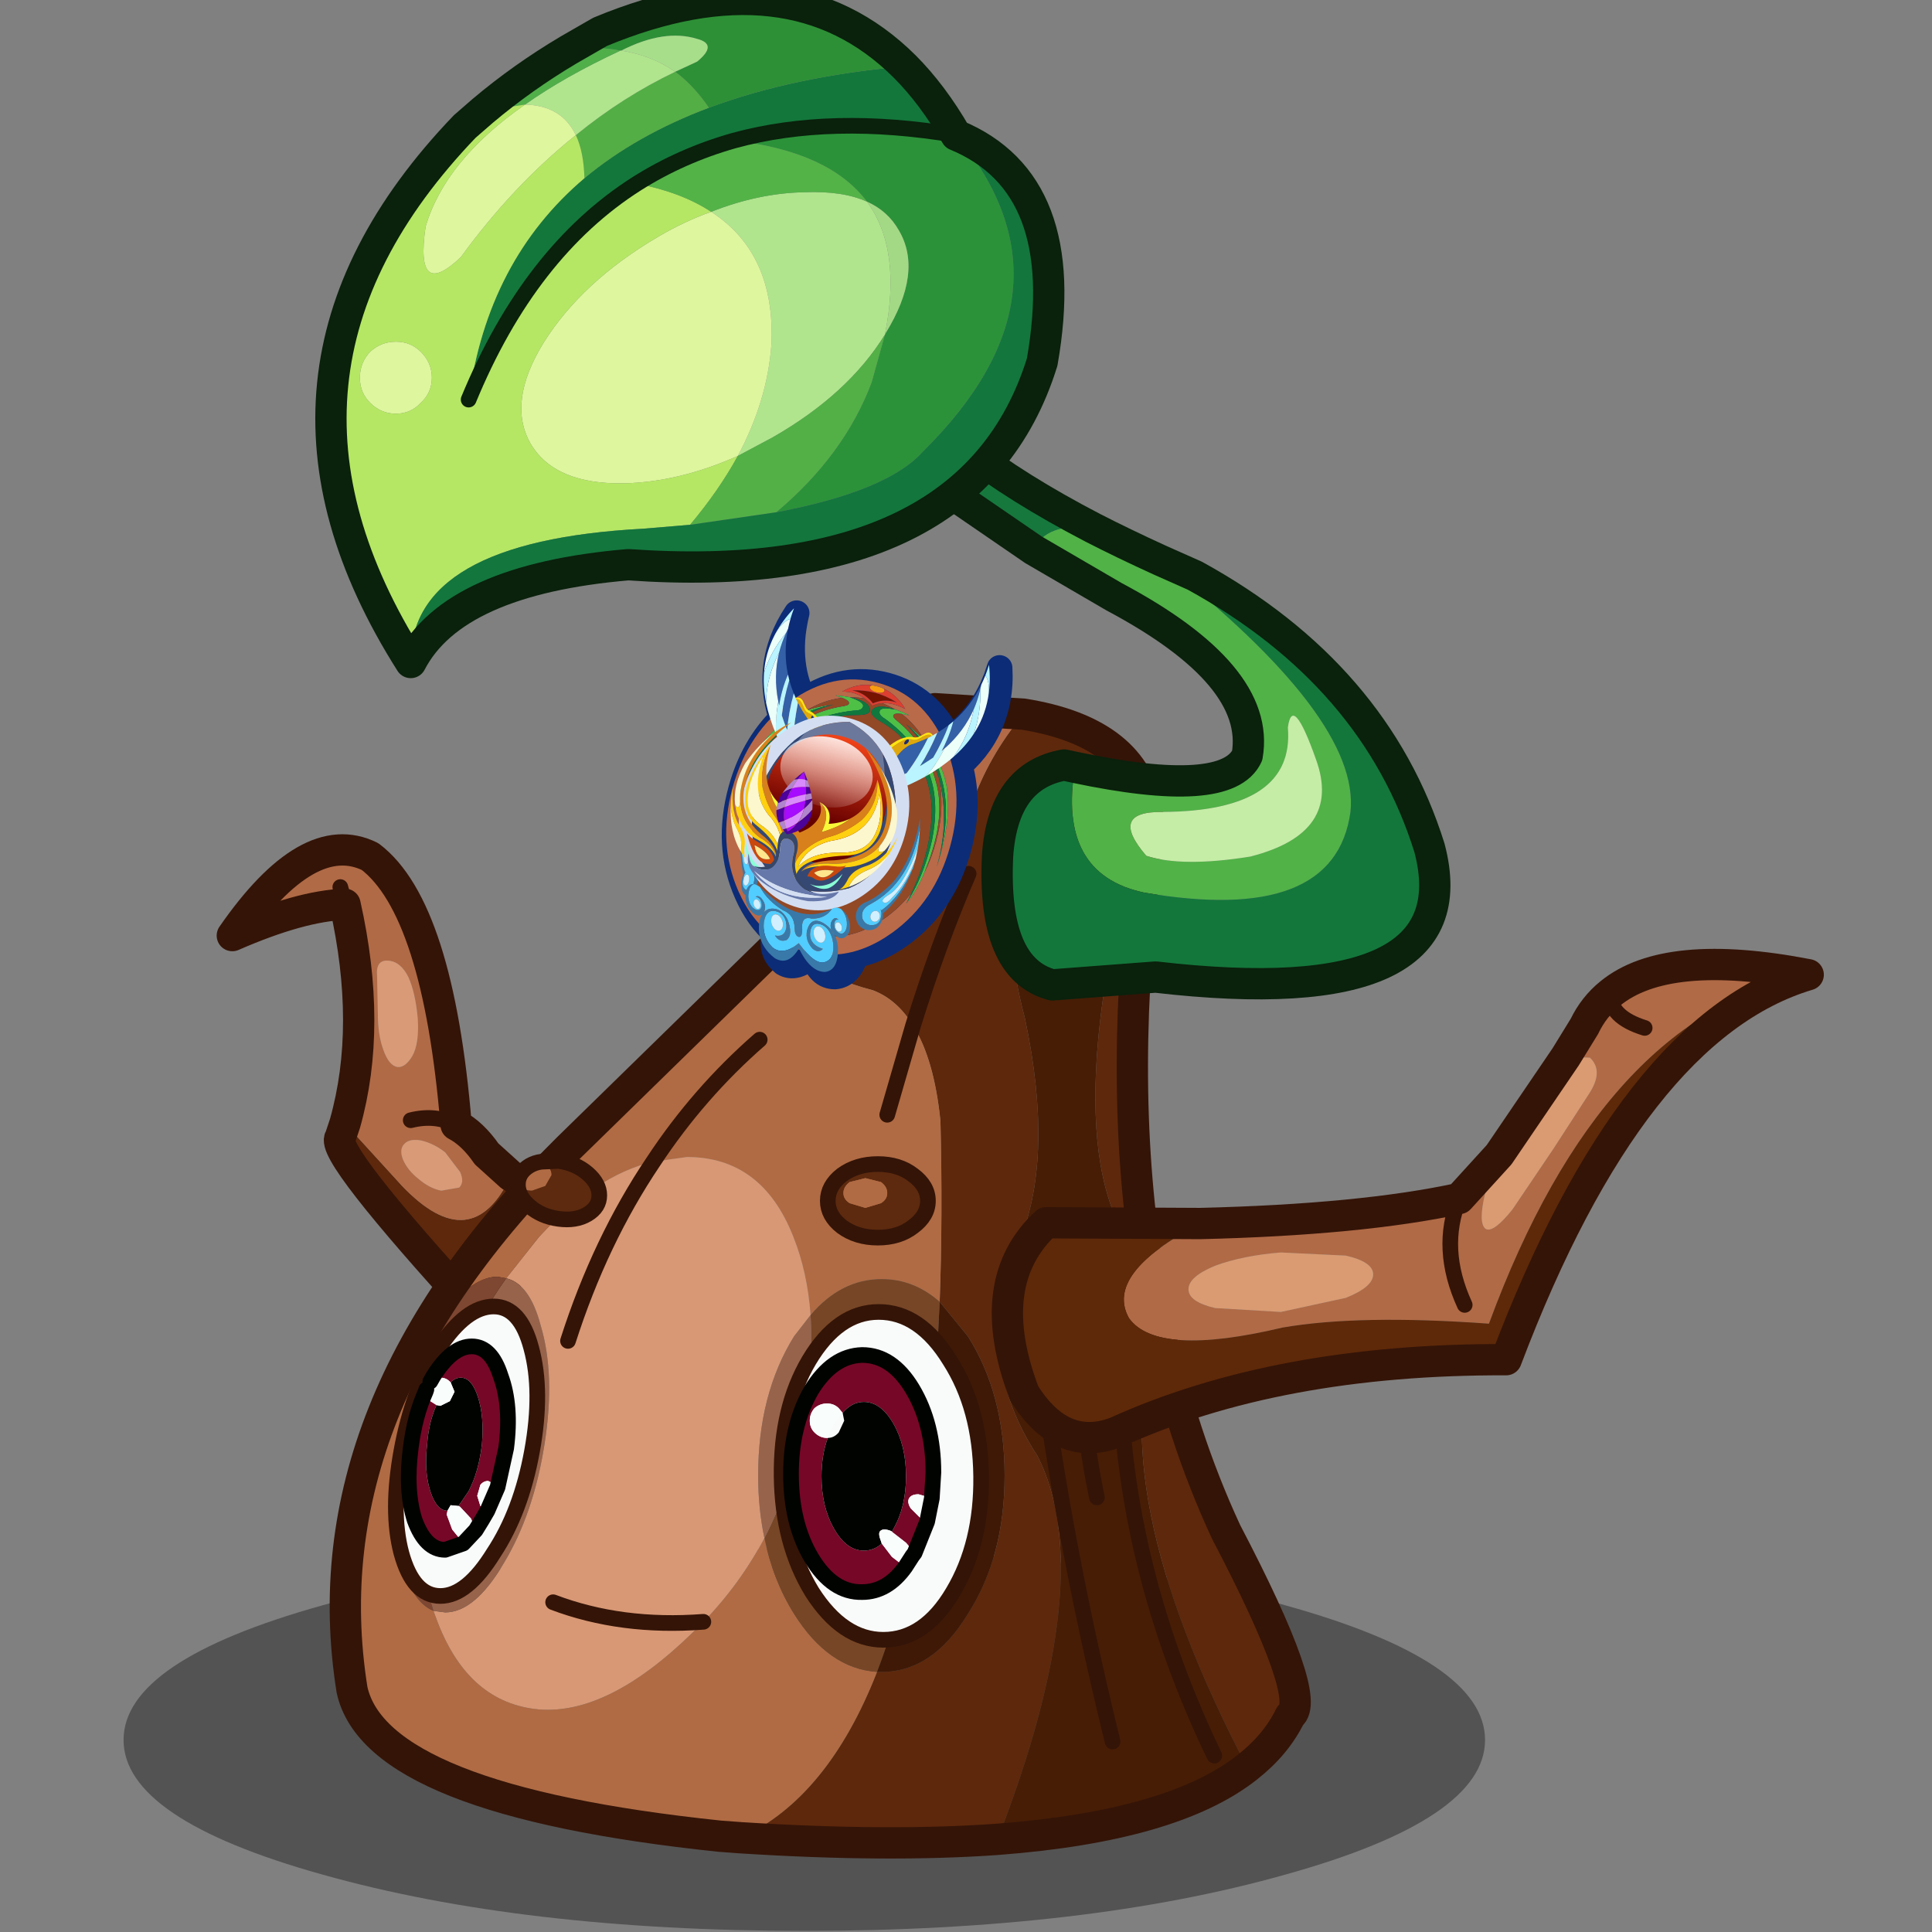<svg xmlns:ffdec="https://www.free-decompiler.com/flash" xmlns:xlink="http://www.w3.org/1999/xlink" ffdec:objectType="frame" height="90" width="90" xmlns="http://www.w3.org/2000/svg"><rect width="100%" height="100%" fill="#808080" stroke="none"/><use ffdec:characterId="30" height="91.65" transform="translate(0 -.75)" width="90" xlink:href="#a"/><defs><use ffdec:characterId="14" height="90" width="90" xlink:href="#b" id="p"/><use ffdec:characterId="13" height="90" width="90" xlink:href="#c" id="b"/><use ffdec:characterId="12" height="90" width="90" xlink:href="#d" id="c"/><use ffdec:characterId="11" height="90" width="90" xlink:href="#e" id="d"/><use ffdec:characterId="10" height="90" width="90" xlink:href="#f" id="e"/><use ffdec:characterId="9" height="90" width="90" xlink:href="#g" id="f"/><use ffdec:characterId="8" height="90" width="90" xlink:href="#h" id="g"/><use ffdec:characterId="7" height="90" width="90" xlink:href="#i" id="h"/><use ffdec:characterId="6" height="90" width="90" xlink:href="#j" id="i"/><use ffdec:characterId="5" height="90" width="90" xlink:href="#k" id="j"/><use ffdec:characterId="4" height="90" width="90" xlink:href="#l" id="k"/><use ffdec:characterId="3" height="90" width="90" xlink:href="#m" id="l"/><use ffdec:characterId="2" height="62.45" transform="scale(1.441)" width="62.45" xlink:href="#n" id="m"/><use ffdec:characterId="1" height="62.45" width="62.45" xlink:href="#o" id="n"/><g id="a" transform="translate(0 .75)"><use ffdec:characterId="15" height="90" width="90" xlink:href="#p"/><use ffdec:characterId="29" height="125.65" transform="matrix(.729 0 0 .729 1.856 -.74)" width="114.15" xlink:href="#q"/></g><g id="q" transform="translate(3.9 3.55)"><use ffdec:characterId="16" height="24.4" transform="translate(1.45 96.45)" width="87" xlink:href="#r"/><use ffdec:characterId="17" height="31.65" transform="translate(7.4 50.8)" width="24.05" xlink:href="#s"/><use ffdec:characterId="18" height="74.8" transform="translate(14.6 41.45)" width="62.7" xlink:href="#t"/><use ffdec:characterId="19" height="365.3" transform="matrix(.063 .017 -.017 .062 43.457 35.53)" width="245.7" xlink:href="#u"/><use ffdec:characterId="20" height="2.35" transform="translate(28.4 99.35)" width="10.6" xlink:href="#v"/><use ffdec:characterId="21" height="31.65" transform="translate(18.35 71.1)" width="38.4" xlink:href="#w"/><use ffdec:characterId="22" height="36.3" transform="translate(51.75 25.1)" width="34.5" xlink:href="#x"/><use ffdec:characterId="23" height="32.25" transform="translate(56.95 58.1)" width="53.15" xlink:href="#y"/><use ffdec:characterId="24" height="44.35" transform="translate(13.7 -3.55)" width="47.85" xlink:href="#z"/></g><g id="s"><path d="m7.2 17.45 3.65 4q4.45 4.65 6.95-.65 1.8 1.15 4.25 1.15l-6.35 7.7Q6.15 19.2 6.9 18.35l.3-.9" fill="#5e280c" fill-rule="evenodd" transform="translate(1 1)"/><path d="m7.2 3.45-.3-1.1.3 1.1q-2.85.1-7.2 2 4.85-7 8.8-5.05 4.35 3.3 5.5 17.15 1.05.55 1.95 1.85l1.55 1.4q-2.5 5.3-6.95.65l-3.65-4q1.75-6.2 0-14m4.2 13.8q1.6-.4 2.9.3-1.3-.7-2.9-.3m-1.75-4.5q.35 1 .9 1.1.5.05.95-.7.45-.8.35-2.4-.15-1.65-.6-2.65-.5-1-1.3-1.05-.8-.05-.7 1l.05 2.4q0 1.35.35 2.3m2.45 5.8q-.75-.15-1.1.2-.35.35-.1 1 .3.7 1 1.25.7.6 1.45.75l1.15-.2q.35-.35.05-1l-.95-1.25q-.7-.55-1.5-.75" fill="#b06a46" fill-rule="evenodd" transform="translate(1 1)"/><path d="M9.65 12.75q-.35-.95-.35-2.3l-.05-2.4q-.1-1.05.7-1 .8.05 1.3 1.05.45 1 .6 2.65.1 1.6-.35 2.4-.45.75-.95.7-.55-.1-.9-1.1m2.45 5.8q.8.2 1.5.75l.95 1.25q.3.65-.05 1l-1.15.2q-.75-.15-1.45-.75-.7-.55-1-1.25-.25-.65.1-1t1.1-.2" fill="#d99a77" fill-rule="evenodd" transform="translate(1 1)"/><path d="m6.9 2.35.3 1.1m7.1 14.1q-1.3-.7-2.9-.3" fill="none" stroke="#341407" stroke-linecap="round" stroke-linejoin="round" transform="translate(1 1)"/><path d="M8.2 4.45q1.75 7.8 0 14l-.3.9q-.75.85 8.8 11.3l6.35-7.7q-2.45 0-4.25-1.15l-1.55-1.4q-.9-1.3-1.95-1.85Q14.15 4.7 9.8 1.4 5.85-.55 1 6.45q4.35-1.9 7.2-2z" fill="none" stroke="#341407" stroke-linecap="round" stroke-linejoin="round" stroke-width="2"/></g><g id="t"><path d="M37.4 4.65q-.85-1.1-2.15-2.05 1.35.35 2.45 1.3l-.3.75" fill="#cabc99" fill-rule="evenodd" transform="translate(1 -2.6)"/><path d="M38 41.8q.2-5.4.05-11.55-.4-3.95-1.75-6.1-1-1.65-2.55-2.25-2.85-.75-4.8-2.1l-1.5-.7 1.9-2.05.75-.9q6.1 3.4 9.9-6 1.1-3.2 3.35-5.9 6.85 1.1 7.85 5.8.25 1.2.1 2.6-1.95 14.6-.05 26.8-6.55-6.5-.1-29.4-11.45-.6-7.7 13.65 1.85 8.7-.3 14.1-3.2 7.3 1.1 13.85 3.95 7.75-2.55 24.5-6.95.5-16.4-.1 5.55-2.55 8.7-10.6h.3q3.25 0 5.5-3.7 2.35-3.65 2.35-8.85 0-5.2-2.35-8.9L38 41.8m1.85-27.35q-1.9 4.4-3.55 9.7 1.65-5.3 3.55-9.7M52 43.4q1.45 6.95 4.3 13.1 5.6 10.7 4.1 11.75-.9 1.85-2.75 3.3Q48.2 53.5 52 43.4" fill="#5e280c" fill-rule="evenodd" transform="translate(1 -2.6)"/><path d="M41.7 76.15q6.5-16.75 2.55-24.5-4.3-6.55-1.1-13.85 2.15-5.4.3-14.1-3.75-14.25 7.7-13.65-6.45 22.9.1 29.4L52 43.4q-3.8 10.1 5.65 28.15-4.75 3.75-15.95 4.6m7.35-6.25q-3.45-14-5-27.4 1.55 13.4 5 27.4m.45-23.6q.25 12.45 6.05 24.5-5.8-12.05-6.05-24.5m-2.2-5.85q-.75 6.75.75 13.85-1.5-7.1-.75-13.85" fill="#471d05" fill-rule="evenodd" transform="translate(1 -2.6)"/><path d="M43.35 4.25q-2.25 2.7-3.35 5.9-3.8 9.4-9.9 6 3.45-4.2 5.85-8.55l1.45-2.95.3-.75 5.65.35" fill="#b36a47" fill-rule="evenodd" transform="translate(1 -2.6)"/><path d="m10.3 40.3-.55-.1q-1.9 0-3.8 3.1-1.8 3.15-2.5 7.6-.7 4.45.15 7.6.7 2.5 2.05 3.05l.3.8q2 5.1 6.45 5.5 4.4.35 9.75-4.85 2.85-2.7 4.65-6.1.55 2.7 1.9 4.85 2.2 3.5 5.3 3.7-3.15 8.05-8.7 10.6l-1.35-.1Q2 73.65.45 66.6q-2.9-18.1 13.8-34.6l13.2-12.9 1.5.7q1.95 1.35 4.8 2.1 1.55.6 2.55 2.25 1.35 2.15 1.75 6.1.15 6.15-.05 11.55-1.65-1.45-3.7-1.45-2.6 0-4.55 2.3-.2-2.75-1.1-5-2-5.1-6.8-5.1l-2.15.3q-3.65.85-7.3 4.8l-2.1 2.65m16.2-15.25q-3.9 3.4-6.8 7.8 2.9-4.4 6.8-7.8m8.15 4.8 1.65-5.7-1.65 5.7" fill="#b06b44" fill-rule="evenodd" transform="translate(1 -2.6)"/><path d="m10.3 40.3 2.1-2.65q3.65-3.95 7.3-4.8l2.15-.3q4.8 0 6.8 5.1.9 2.25 1.1 5L28.7 44q-2.3 3.7-2.3 8.9 0 2.1.4 4-1.8 3.4-4.65 6.1-5.35 5.2-9.75 4.85-4.45-.4-6.45-5.5l-.3-.8.75.1q1.9 0 3.75-3.15 1.9-3.15 2.6-7.6.7-4.45-.25-7.6-.7-2.65-2.2-3m3.95 4q2.05-6.4 5.45-11.45-3.4 5.05-5.45 11.45" fill="#d89875" fill-rule="evenodd" transform="translate(1 -2.6)"/><path d="M29.75 42.65q1.95-2.3 4.55-2.3 2.05 0 3.7 1.45-.65 15-4 23.65-3.1-.2-5.3-3.7-1.35-2.15-1.9-4.85 1.55-3 2.3-6.55.85-4.25.65-7.7" fill="#774626" fill-rule="evenodd" transform="translate(1 -2.6)"/><path d="M5.65 61.55q-1.55-4.9.2-11.55 1.45-5.5 4.45-9.7 1.5.35 2.2 3 .95 3.15.25 7.6-.7 4.45-2.6 7.6-1.85 3.15-3.75 3.15l-.75-.1M26.8 56.9q-.4-1.9-.4-4 0-5.2 2.3-8.9l1.05-1.35q.2 3.45-.65 7.7-.75 3.55-2.3 6.55" fill="#97634b" fill-rule="evenodd" transform="translate(1 -2.6)"/><path d="M5.65 61.55Q4.3 61 3.6 58.5q-.85-3.15-.15-7.6.7-4.45 2.5-7.6 1.9-3.1 3.8-3.1l.55.1q-3 4.2-4.45 9.7-1.75 6.65-.2 11.55" fill="#7e4732" fill-rule="evenodd" transform="translate(1 -2.6)"/><path d="m38 41.8 1.8 2.2q2.35 3.7 2.35 8.9t-2.35 8.85q-2.25 3.7-5.5 3.7H34q3.35-8.65 4-23.65" fill="#3f1906" fill-rule="evenodd" transform="translate(1 -2.6)"/><path d="M19.7 32.85q2.9-4.4 6.8-7.8m-6.8 7.8q-3.4 5.05-5.45 11.45M36.3 24.15l-1.65 5.7m1.65-5.7q1.65-5.3 3.55-9.7m15.7 56.35q-5.8-12.05-6.05-24.5m-5.45-3.8q1.55 13.4 5 27.4m-1-15.6q-1.5-7.1-.75-13.85" fill="none" stroke="#341407" stroke-linecap="round" stroke-linejoin="round" transform="translate(1 -2.6)"/><path d="m28.45 16.5-13.2 12.9Q-1.45 45.9 1.45 64q1.55 7.05 23.5 9.35l1.35.1q9.45.6 16.4.1 11.2-.85 15.95-4.6 1.85-1.45 2.75-3.3 1.5-1.05-4.1-11.75-2.85-6.15-4.3-13.1l-.75-3.95q-1.9-12.2.05-26.8.15-1.4-.1-2.6-1-4.7-7.85-5.8L38.7 1.3l-.3.75L36.95 5q-2.4 4.35-5.85 8.55l-.75.9-1.9 2.05z" fill="none" stroke="#341407" stroke-linecap="round" stroke-linejoin="round" stroke-width="2"/></g><g id="u"><path d="M285.7 32.4q1.35 19.65-3.8 38.3-3.8 13.7-11.2 26.85l-3.85 6.55q20.25 34.85 20.25 80.2 0 57.3-32.35 97.75-16.7 21.05-37.15 31.2-.5 20.85-13.95 25.9-15.25 4.35-26.7-15.3-11.7 19.9-25.45 15.75-13.6-6.2-15.35-20-.2-3.3 0-6.25-20.55-10.15-37.4-31.3Q66.4 241.6 66.4 184.3q0-44.75 19.75-79.25l-4.45-7.5Q74.3 84.4 70.5 70.7q-5.2-18.65-3.8-38.3l.15-2.1Q68.2 15.4 73.25 0q.15 5.65.7 11.05.45 5.1 1.2 10.05 3.8 23.5 14.5 42.3l2.9 4.75q3.5 5.4 7.6 10.45l2.65 3.1q31.1-35.7 74-35.7 42.5 0 73.4 35.05l2.05-2.45q4.1-5.05 7.6-10.45l2.85-4.75q10.75-18.8 14.5-42.3l1.3-10.05.6-11.05q5.15 15.4 6.4 30.3l.2 2.1" fill="#0c2c77" fill-rule="evenodd" transform="translate(-53.9 12.5)"/><path d="M231.8 44.9q1.35 19.65-3.8 38.3-3.8 13.7-11.2 26.85l-3.85 6.55q20.25 34.85 20.25 80.2 0 57.3-32.35 97.75-16.7 21.05-37.15 31.2-.5 20.85-13.95 25.9-15.25 4.35-26.7-15.3-11.7 19.9-25.45 15.75-13.6-6.2-15.35-20-.2-3.3 0-6.25-20.55-10.15-37.4-31.3Q12.5 254.1 12.5 196.8q0-44.75 19.75-79.25l-4.45-7.5Q20.4 96.9 16.6 83.2q-5.2-18.65-3.8-38.3l.15-2.1q1.35-14.9 6.4-30.3.15 5.65.7 11.05.45 5.1 1.2 10.05 3.8 23.5 14.5 42.3l2.9 4.75q3.5 5.4 7.6 10.45l2.65 3.1q31.1-35.7 74-35.7 42.5 0 73.4 35.05l2.05-2.45q4.1-5.05 7.6-10.45l2.85-4.75q10.75-18.8 14.5-42.3l1.3-10.05.6-11.05q5.15 15.4 6.4 30.3l.2 2.1z" fill="none" stroke="#0c2c77" stroke-linecap="round" stroke-linejoin="round" stroke-width="25"/><path d="M163.5 49.8q-15.05 1.8-26.95 13.95 11.75-3.6 22.85.7-7 .7-13.65 2.6l-.2.05v.05l-.45-.05q-6.2.45-14.05 1.95l7.3.6q-17.05 6.8-31.25 21.9-18.4 13.45-29.2 35-14.5 31.25-11.95 82.05l-.05-1v-.95q-.55-42.1 16.95-77.7Q72.4 153.9 72.4 184.3q0 20.4 4.7 38.4 2.85 16.5 8.15 27.9l-2.05-10.05q6.6 15.5 17.3 28.9 28.05 35.2 67.75 35.2t67.8-35.2q11.55-14.5 18.35-31.4-1.05 6.2-2.5 12.55 6.4-13.8 9.2-34.95 3-14.9 3-31.35 0-35.2-13.95-63.1l.55.85q21.1 38.4 20.55 84.6l.1-.05q2.1-49.4-12.1-80.05-11.35-22.7-31.1-36.35-13.65-14-29.75-20.5l7.7-.65q-7.85-1.5-14.05-1.95l-.05.3-.8-.25-.5.05V67q-6.55-1.85-13.45-2.55 9.65-3.5 23.3-.45-11.3-11.3-25.7-13.9l-4.6-.6-6.75.3m82.8 36.7q32.3 40.55 32.3 97.8 0 57.3-32.3 97.75-20.4 25.6-46.15 35.05-15.05 5.5-31.9 5.5-16.8 0-31.85-5.5-25.75-9.45-46.2-35.05-32.25-40.45-32.25-97.75 0-57.25 32.25-97.8Q122.55 46 168.25 46 214 46 246.3 86.5" fill="#b96a49" fill-rule="evenodd" transform="translate(-53.9 12.5)"/><path d="M145.55 67.15q15.35 1 14.55 5.85-.05 3.75-7.15 5.75-33.8 13.1-54.55 39.55-18.2 24.1-21.1 64.55-1.25 28.7 4.05 53.05 1.6 7.55 3.9 14.7-5.3-11.4-8.15-27.9-1.4-8.5-2.2-18.35-3.95-48.4 13.55-78.05 18.95-33 50.95-48 7.15-2.95 6.55-5 .2-2.65-7.6-3.65l-7.3-.6q7.85-1.5 14.05-1.95l.45.05m45.15.05.5-.05.8.25.05-.3q6.2.45 14.05 1.95l-7.7.65q-7.4 1.05-7.25 3.6-.55 2.05 6.6 5 31.95 15 50.95 48 17.5 29.65 13.55 78.05l-1.15 11.3q-2.8 21.15-9.2 34.95 2.8-8.95 4.7-18.5 4.4-22.8 3.25-49.25-2.9-40.45-21.1-64.55Q218 91.85 184.2 78.75q-7.15-2-7.15-5.75-.75-4.7 13.65-5.8m37.45 23q19.75 13.65 31.1 36.35 14.2 30.65 12.1 80.05l-.1.05q1.65-50.1-17.35-83.6-6.95-12.6-16.85-22.6-13.1-13.2-31.35-21.9Q218 83.2 228.15 90.2m-96.7-11.65q-20.35 9.7-34.25 25.05-8.05 8.8-13.95 19.45-19 33.5-17.35 83.6v.95l.05 1q-2.55-50.8 11.95-82.05 10.8-21.55 29.2-35 10.9-7.9 24.35-13" fill="#4ec046" fill-rule="evenodd" transform="translate(-53.9 12.5)"/><path d="M159.4 64.45q4.7 1.8 9.25 5.05 3.85-3.35 8.6-5.05 6.9.7 13.45 2.55-18-1.05-21.25 7-1.15 5.1 10.75 8.25 12.65 3.55 20.9 8.05 39.55 24.35 51 64.5 9.8 39.2 2.3 83.25-6.8 16.9-18.35 31.4-28.1 35.2-67.8 35.2-39.7 0-67.75-35.2-10.7-13.4-17.3-28.9-8.25-45.4 1.85-85.75Q96.5 114.65 136 90.3q8.3-4.5 20.9-8.05 11.95-3.15 10.75-8.25-3.3-8.2-21.9-6.95 6.65-1.9 13.65-2.6m-21.05 5.2q7.8 1 7.6 3.65.6 2.05-6.55 5-32 15-50.95 48-17.5 29.65-13.55 78.05.8 9.85 2.2 18.35-4.7-18-4.7-38.4 0-30.4 10.45-55.35l3.6-6.9q18.25-27.85 45-43.5-13.45 5.1-24.35 13 14.2-15.1 31.25-21.9m60.05.05q16.1 6.5 29.75 20.5-10.15-7-22.45-11.65 26.35 15.4 44.45 42.65 13.95 27.9 13.95 63.1 0 16.45-3 31.35l1.15-11.3q3.95-48.4-13.55-78.05-19-33-50.95-48-7.15-2.95-6.6-5-.15-2.55 7.25-3.6" fill="#924926" fill-rule="evenodd" transform="translate(-53.9 12.5)"/><path d="M85.25 250.6q-2.3-7.15-3.9-14.7-5.3-24.35-4.05-53.05 2.9-40.45 21.1-64.55 20.75-26.45 54.55-39.55 7.1-2 7.15-5.75.8-4.85-14.55-5.85v-.05l.2-.05q18.6-1.25 21.9 6.95 1.2 5.1-10.75 8.25-12.6 3.55-20.9 8.05-39.5 24.35-50.95 64.5-10.1 40.35-1.85 85.75l2.05 10.05m186-43.95q.55-46.2-20.55-84.6l-.55-.85q-18.1-27.25-44.45-42.65 18.25 8.7 31.35 21.9 9.9 10 16.85 22.6 19 33.5 17.35 83.6M251.9 250.6q1.45-6.35 2.5-12.55 7.5-44.05-2.3-83.25-11.45-40.15-51-64.5-8.25-4.5-20.9-8.05-11.9-3.15-10.75-8.25 3.25-8.05 21.25-7v.2q-14.4 1.1-13.65 5.8 0 3.75 7.15 5.75 33.8 13.1 54.55 39.55 18.2 24.1 21.1 64.55 1.15 26.45-3.25 49.25-1.9 9.55-4.7 18.5m-186-43.95q-1.65-50.1 17.35-83.6 5.9-10.65 13.95-19.45 13.9-15.35 34.25-25.05-26.75 15.65-45 43.5l-3.6 6.9q-17.5 35.6-16.95 77.7" fill="#10783d" fill-rule="evenodd" transform="translate(-53.9 12.5)"/><path d="M168.65 67q-2.15-1.7-4.4-2.95-8.7-4.95-18.7-4.05 22.45-7.3 45.4 0-10.45-.5-18.2 4.1-2.15 1.25-4.1 2.9" fill="#751300" fill-rule="evenodd" transform="translate(-53.9 12.5)"/><path d="M163.5 49.8q-2 .95-2 2.3 0 1.4 2.15 2.4t5.2 1q3.1 0 5.25-1t2.15-2.4q0-1.15-1.4-2 14.4 2.6 25.7 13.9-13.65-3.05-23.3.45-4.75 1.7-8.6 5.05-4.55-3.25-9.25-5.05-11.1-4.3-22.85-.7 11.9-12.15 26.95-13.95m5.15 17.2q1.95-1.65 4.1-2.9 7.75-4.6 18.2-4.1-22.95-7.3-45.4 0 10-.9 18.7 4.05 2.25 1.25 4.4 2.95" fill="#dc3f30" fill-rule="evenodd" transform="translate(-53.9 12.5)"/><path d="M174.85 50.1q1.4.85 1.4 2 0 1.4-2.15 2.4t-5.25 1q-3.05 0-5.2-1-2.15-1-2.15-2.4 0-1.35 2-2.3l6.75-.3 4.6.6" fill="#f89d11" fill-rule="evenodd" transform="translate(-53.9 12.5)"/><path d="M109.6 62.3q-15.05 1.8-26.95 13.95 11.75-3.6 22.85.7 4.7 1.8 9.25 5.05 3.85-3.35 8.6-5.05 9.65-3.5 23.3-.45-11.3-11.3-25.7-13.9l-4.6-.6-6.75.3M31.35 263.1l-2.05-10.05q-8.25-45.4 1.85-85.75 11.45-40.15 50.95-64.5 8.3-4.5 20.9-8.05 11.95-3.15 10.75-8.25-3.3-8.2-21.9-6.95l-.2.05v.05l-.45-.05q-6.2.45-14.05 1.95l7.3.6q7.8 1 7.6 3.65.6 2.05-6.55 5-32 15-50.95 48-17.5 29.65-13.55 78.05.8 9.85 2.2 18.35 2.85 16.5 8.15 27.9M136.8 79.7l.5-.05.8.25.05-.3q6.2.45 14.05 1.95l-7.7.65q-7.4 1.05-7.25 3.6-.55 2.05 6.6 5 31.95 15 50.95 48 17.5 29.65 13.55 78.05l-1.15 11.3q-2.8 21.15-9.2 34.95 1.45-6.35 2.5-12.55 7.5-44.05-2.3-83.25-11.45-40.15-51-64.5-8.25-4.5-20.9-8.05-11.9-3.15-10.75-8.25 3.25-8.05 21.25-7v.2m37.45 23q19.75 13.65 31.1 36.35 14.2 30.65 12.1 80.05l-.1.05q.55-46.2-20.55-84.6l-.55-.85q-18.1-27.25-44.45-42.65 12.3 4.65 22.45 11.65m-96.7-11.65q-13.45 5.1-24.35 13-18.4 13.45-29.2 35Q9.5 170.3 12.05 221.1l-.05-1v-.95q-.55-42.1 16.95-77.7l3.6-6.9q18.25-27.85 45-43.5" fill="none" stroke="#930" stroke-linecap="round" stroke-linejoin="round" stroke-opacity="0" stroke-width="2"/><path d="M192.4 99q32.3 40.55 32.3 97.8 0 57.3-32.3 97.75-20.4 25.6-46.15 35.05-15.05 5.5-31.9 5.5-16.8 0-31.85-5.5-25.75-9.45-46.2-35.05Q4.05 254.1 4.05 196.8q0-57.25 32.25-97.8 32.35-40.5 78.05-40.5 45.75 0 78.05 40.5z" fill="none" stroke="#930" stroke-linecap="round" stroke-linejoin="round" stroke-opacity="0" stroke-width="3"/><path d="m76 215.2-1.05-10.15q3.7 25.95 11.3 42.75 3.1 8.55 5.1 5.85 1.25-1.95-4.1-9.7-7.55-12.9-12.95-50.35-.35-9.35 0-19.25 2.45 55.15 23.9 83.9 5.65 6.95 4 15.7-1.85 5.8-5.7 4.75-3.9-1.55-4.8-7.35-.85-6.85.55-9.85l-.7.75Q81.35 244.9 76 215.2m16.6 50.45q-.65 1.6-.4 3.9.2 2.3 1.15 3.85.95 1.5 2.05 1.4 1.15-.1 1.8-1.8.6-1.65.4-3.95-.25-2.3-1.15-3.8-.95-1.5-2.1-1.4-1.1.1-1.75 1.8m7.1 3.95q-1.05-8.9-5.35-9.05-1.25.15-2.1.95.85-.8 2.1-.95 4.3.15 5.35 9.05" fill="#51cdff" fill-rule="evenodd" transform="translate(-53.9 12.5)"/><path d="m74.3 174.35.5-9.55q1.45 40.25 11.75 67.4 6.95 16.4 14.1 24.8 5.75 5.7 5.4 16.3-1.3 11.1-7.4 11-6.3-1.4-8.05-12.8-.45-3.95 0-6.45Q79.75 243.3 76 215.2q5.35 29.7 15.55 47.05l.7-.75q-1.4 3-.55 9.85.9 5.8 4.8 7.35 3.85 1.05 5.7-4.75 1.65-8.75-4-15.7-21.45-28.75-23.9-83.9m16.3 90.7q.25-1.7.95-2.8-.7 1.1-.95 2.8" fill="#3979a9" fill-rule="evenodd" transform="translate(-53.9 12.5)"/><path d="M74.95 205.05q-.45-5.6-.65-11.45 5.4 37.45 12.95 50.35 5.35 7.75 4.1 9.7-2 2.7-5.1-5.85-7.6-16.8-11.3-42.75m17.65 60.6q.65-1.7 1.75-1.8 1.15-.1 2.1 1.4.9 1.5 1.15 3.8.2 2.3-.4 3.95-.65 1.7-1.8 1.8-1.1.1-2.05-1.4-.95-1.55-1.15-3.85-.25-2.3.4-3.9" fill="#d0efff" fill-rule="evenodd" transform="translate(-53.9 12.5)"/><path d="m20.4 186.85.5-9.55q1.45 40.25 11.75 67.4 6.95 16.4 14.1 24.8 5.75 5.7 5.4 16.3-1.3 11.1-7.4 11-6.3-1.4-8.05-12.8-.45-3.95 0-6.45-10.85-21.75-14.6-49.85l-1.05-10.15q-.45-5.6-.65-11.45-.35-9.35 0-19.25" fill="none" stroke="#930" stroke-linecap="round" stroke-linejoin="round" stroke-opacity="0" stroke-width="3"/><path d="m92.25 261.5-.7.75q-.7 1.1-.95 2.8m1.65-3.55q.85-.8 2.1-.95 4.3.15 5.35 9.05" fill="none" stroke="#930" stroke-linecap="round" stroke-linejoin="round" stroke-opacity="0" transform="translate(-53.9 12.5)"/><path d="m207.6 134.2-6.1-13.1q5.7-18.1 13.4-24.1 8.05-5.35 14.85-11.4-4.25 22.15-11.15 39.55l-11 9.05m29.45-55.6q4.75-5.05 8.85-10.45-1.75 18.55-6.2 35.15-4.8 5.95-10.35 11.7 4.85-15.4 7.7-36.4m12.2-15.2q12.5-18.8 16.9-42.3l.25 4.55q.45 10.5-.95 20.65-3.45 23.85-17.4 45.45l-2.25 3.35q3.75-16.2 3.45-31.7" fill="#3460a7" fill-rule="evenodd" transform="translate(-53.9 12.5)"/><path d="m275.8 30.3.2 2.1q1.65 19.65-4.4 38.3 1.9-21.7-5.2-45.05l-.25-4.55q.9-4.95 1.45-10.05 6.45 5.45 8.2 19.25m-17.25 67.25q-8.6 13.3-21.45 26.1 6.1-10.25 10.95-31.9 13.95-21.6 17.4-45.45 2.3 28-6.9 51.25" fill="#ecfff9" fill-rule="evenodd" transform="translate(-53.9 12.5)"/><path d="M271.6 70.7q-4.45 13.7-13.05 26.85 9.2-23.25 6.9-51.25 1.4-10.15.95-20.65 7.1 23.35 5.2 45.05m-34.5 52.95q-10.85 10.75-24.65 21.15l-4.85-10.6 11-9.05q6.9-17.4 11.15-39.55l2.75-2.45 1-1 3.55-3.55q-2.85 21-7.7 36.4l-10.75 10.15L229.35 115q5.55-5.75 10.35-11.7 4.45-16.6 6.2-35.15l3.35-4.75q.3 15.5-3.45 31.7l2.25-3.35q-4.85 21.65-10.95 31.9m30.5-112.6q.55-5.4.75-11.05 5.95 15.4 7.45 30.3-1.75-13.8-8.2-19.25m-27.9 92.25q3.25-4.05 6.1-8.2-2.85 4.15-6.1 8.2" fill="#baf4ff" fill-rule="evenodd" transform="translate(-53.9 12.5)"/><path d="m201.5 121.1-6-13.05q9.2-13.25 15.65-15.85 1.7-.7 3.15-.65 4.75.05 7.65-2.9 7.3-8.35 10.55-5.5l-2.75 2.45q-6.8 6.05-14.85 11.4-7.7 6-13.4 24.1m9.05-28.3q-.8.55-1.4 1.65-.6 1.15-.65 2.15-.05 1.05.5 1.4.5.3 1.3-.3.7-.55 1.35-1.7.6-1.1.65-2.1.05-1.05-.45-1.35l-.6-.1-.7.35" fill="#dfa70c" fill-rule="evenodd" transform="translate(-53.9 12.5)"/><path d="m195.5 108.05-2.9-.8q10.65-16.6 22.4-18.2 2.9-.1 5-1.35l4.3-3.8q4.85-5.6 9.2-1.75l-1 1q-3.25-2.85-10.55 5.5-2.9 2.95-7.65 2.9-1.45-.05-3.15.65-6.45 2.6-15.65 15.85" fill="#ffe512" fill-rule="evenodd" transform="translate(-53.9 12.5)"/><path d="m210.55 92.8.7-.35.6.1q.5.3.45 1.35-.05 1-.65 2.1-.65 1.15-1.35 1.7-.8.6-1.3.3-.55-.35-.5-1.4.05-1 .65-2.15.6-1.1 1.4-1.65" fill="#1b2c74" fill-rule="evenodd" transform="translate(-53.9 12.5)"/><path d="m221.9 42.8.2 2.1q1.65 19.65-4.4 38.3-4.45 13.7-13.05 26.85-8.6 13.3-21.45 26.1-10.85 10.75-24.65 21.15l-4.85-10.6-6.1-13.1-6-13.05-2.9-.8q10.65-16.6 22.4-18.2 2.9-.1 5-1.35l4.3-3.8q4.85-5.6 9.2-1.75l3.55-3.55q4.75-5.05 8.85-10.45l3.35-4.75q12.5-18.8 16.9-42.3.9-4.95 1.45-10.05.55-5.4.75-11.05 5.95 15.4 7.45 30.3" fill="none" stroke="#930" stroke-linecap="round" stroke-linejoin="round" stroke-opacity="0" stroke-width="3"/><path d="m266.15 21.1.25 4.55q.45 10.5-.95 20.65-3.45 23.85-17.4 45.45l-2.25 3.35q-2.85 4.15-6.1 8.2-4.8 5.95-10.35 11.7l-10.75 10.15-11 9.05m25.9-52.05-1 1-2.75 2.45q-6.8 6.05-14.85 11.4-7.7 6-13.4 24.1" fill="none" stroke="#930" stroke-linecap="round" stroke-linejoin="round" stroke-opacity="0" transform="translate(-53.9 12.5)"/><path d="M66.9 42.5q-.2-10.3 1.5-20.65l.8-4.5q1.55 23.85 11.75 44Q78.8 76.7 80.6 93.2l-1.85-3.55Q67.45 66.55 66.9 42.5m24.35 35.4q.3 21.2 3.35 37-4.85-6.35-8.9-12.8-2.45-17-2-35.65 3.4 5.9 7.55 11.45m12.8 48.4q-4.8-18.1-6.4-40.6 6.05 6.8 13.4 13.05 6.9 6.9 10.45 25.55l-7.65 12.3-9.8-10.3" fill="#3460a7" fill-rule="evenodd" transform="translate(-53.9 12.5)"/><path d="M66.9 42.5q.55 24.05 11.85 47.15 2.25 22.05 7.1 32.95-11.2-14.25-18.25-28.45Q61.25 70 66.9 42.5m2.3-25.15-.8 4.5q-9.85 22.3-10.5 44.1-3.8-19.2.15-38.5l.45-2.1q3.35-13.5 10.4-18.15-.05 5.15.3 10.15" fill="#ecfff9" fill-rule="evenodd" transform="translate(-53.9 12.5)"/><path d="M68.4 21.85Q66.7 32.2 66.9 42.5q-5.65 27.5.7 51.65-6.9-14.05-9.7-28.2.65-21.8 10.5-44.1m10.35 67.8 1.85 3.55q-1.8-16.5.35-31.85l2.75 5.1q-.45 18.65 2 35.65 4.05 6.45 8.9 12.8-3.05-15.8-3.35-37l3.1 3.9.85 1.15 2.45 2.75q1.6 22.5 6.4 40.6-5.05-5.65-9.45-11.4 4.4 5.75 9.45 11.4l9.8 10.3-6.05 9.9q-12.45-11.9-21.95-23.9-4.85-10.9-7.1-32.95M68.9 7.2q-7.05 4.65-10.4 18.15 3.25-14.6 11-29.15-.5 5.6-.6 11m16.8 94.9q-2.75-4.4-5.1-8.9 2.35 4.5 5.1 8.9" fill="#baf4ff" fill-rule="evenodd" transform="translate(-53.9 12.5)"/><path d="m97.65 85.7-2.45-2.75q3.55-2.45 9.8 6.7 2.55 3.3 7.3 3.8 1.45.1 3 1 6.1 3.35 13.7 17.6l-7.5 12.25q-3.55-18.65-10.45-25.55-7.35-6.25-13.4-13.05m16.95 9.05q-.55.2-.65 1.3 0 .95.45 2.1.45 1.25 1.15 1.85.75.7 1.25.45.6-.25.65-1.3.05-1.05-.4-2.2-.5-1.15-1.2-1.8l-.65-.45-.6.05" fill="#dfa70c" fill-rule="evenodd" transform="translate(-53.9 12.5)"/><path d="m95.2 82.95-.85-1.15q4.75-3.25 8.95 2.85l3.8 4.3q1.95 1.45 4.75 1.9 11.55 3 20.1 20.75l-2.95.45q-7.6-14.25-13.7-17.6-1.55-.9-3-1-4.75-.5-7.3-3.8-6.25-9.15-9.8-6.7" fill="#ffe512" fill-rule="evenodd" transform="translate(-53.9 12.5)"/><path d="m114.6 94.75.6-.05.65.45q.7.65 1.2 1.8.45 1.15.4 2.2-.05 1.05-.65 1.3-.5.25-1.25-.45-.7-.6-1.15-1.85-.45-1.15-.45-2.1.1-1.1.65-1.3" fill="#1b2c74" fill-rule="evenodd" transform="translate(-53.9 12.5)"/><path d="M27.05 73.85q-10.2-20.15-11.75-44-.35-5-.3-10.15.1-5.4.6-11-7.75 14.55-11 29.15l-.45 2.1Q.2 59.25 4 78.45q2.8 14.15 9.7 28.2 7.05 14.2 18.25 28.45 9.5 12 21.95 23.9l6.05-9.9 7.65-12.3 7.5-12.25 2.95-.45q-8.55-17.75-20.1-20.75-2.8-.45-4.75-1.9l-3.8-4.3q-4.2-6.1-8.95-2.85l-3.1-3.9q-4.15-5.55-7.55-11.45l-2.75-5.1" fill="none" stroke="#930" stroke-linecap="round" stroke-linejoin="round" stroke-opacity="0" stroke-width="3"/><path d="M68.4 21.85Q66.7 32.2 66.9 42.5q.55 24.05 11.85 47.15l1.85 3.55q2.35 4.5 5.1 8.9 4.05 6.45 8.9 12.8 4.4 5.75 9.45 11.4l9.8 10.3M69.2 17.35l-.8 4.5M97.65 85.7l-2.45-2.75-.85-1.15m3.3 3.9q6.05 6.8 13.4 13.05 6.9 6.9 10.45 25.55" fill="none" stroke="#930" stroke-linecap="round" stroke-linejoin="round" stroke-opacity="0" transform="translate(-53.9 12.5)"/><path d="M233 184.9q0 40.4-24.05 68.95-24.05 28.55-58 28.55-34 0-58.05-28.55-24-28.55-24-68.95 0-40.4 24-69 24.05-28.55 58.05-28.55 33.95 0 58 28.55 24.05 28.6 24.05 69m-41.8-71.7q-16.25-16.8-39.85-22.3-23.65 6.15-39.2 22.25l-.15.2q-22.85 23.8-28.05 69.05-4.55 47.2 27.5 71.05 39.4 21.6 82.35-2.75 36-28.3 25.15-83.55-8.95-34.5-27.75-53.95" fill="#d3def2" fill-rule="evenodd" transform="translate(-53.9 12.5)"/><path d="M191.2 113.2q48.4 117.55-50.55 114.25-62.9-52.2-28.65-114.1l.15-.2q15.55-16.1 39.2-22.25 23.6 5.5 39.85 22.3" fill="#6b789b" fill-rule="evenodd" transform="translate(-53.9 12.5)"/><path d="M112 113.35q-34.25 61.9 28.65 114.1 98.95 3.3 50.55-114.25 18.8 19.45 27.75 53.95 10.85 55.25-25.15 83.55-42.95 24.35-82.35 2.75-32.05-23.85-27.5-71.05 5.2-45.25 28.05-69.05" fill="#354873" fill-rule="evenodd" transform="translate(-53.9 12.5)"/><path d="M179.1 197.4q0 40.4-24.05 68.95-24.05 28.55-58 28.55-34 0-58.05-28.55-24-28.55-24-68.95 0-40.4 24-69 24.05-28.55 58.05-28.55 33.95 0 58 28.55 24.05 28.6 24.05 69z" fill="none" stroke="#930" stroke-linecap="round" stroke-linejoin="round" stroke-opacity="0" stroke-width="3"/><path d="M149.1 234.95q-24.65 0-42.15-18.8Q89.5 197.4 89.5 170.8q0-26.55 17.45-45.35 17.5-18.8 42.15-18.8 24.7 0 42.15 18.8 17.5 18.8 17.5 45.35 0 26.6-17.5 45.35-17.45 18.8-42.15 18.8" fill="url(#A)" fill-rule="evenodd" transform="translate(-53.9 12.5)"/><path d="M149.1 234.95q-24.65 0-42.15-18.8Q89.5 197.4 89.5 170.8q0-26.55 17.45-45.35 17.5-18.8 42.15-18.8 24.7 0 42.15 18.8 17.5 18.8 17.5 45.35 0 26.6-17.5 45.35-17.45 18.8-42.15 18.8z" fill="none" stroke="#930" stroke-linecap="round" stroke-linejoin="round" stroke-opacity="0" transform="translate(-53.9 12.5)"/><path d="M248.5 193.45q-3.15 37.8-13.75 51.35-7.85 8.25-5.35 10.05 3.85 2.55 7.65-6.3 10.15-17.45 12.2-43.65.1 5.2-.2 10.2-4.2 30.1-18.7 48.35l-1.25-.7q2.9 2.85 2.6 9.8-.6 5.85-6.95 7.75-6.3 1.45-10.45-4.2-4.3-8.5 4.2-16 31.65-30.65 26.75-85.85 2.25 9.85 3.25 19.2m-22.6 71.85q-1.9 0-3.3 1.6-1.35 1.6-1.35 3.9t1.35 3.9q1.4 1.6 3.3 1.6t3.25-1.6q1.4-1.6 1.4-3.9t-1.4-3.9q-1.35-1.6-3.25-1.6m-8.1 6.25q.3-8.95 7.65-9.5 2.1 0 3.65.7-1.55-.7-3.65-.7-7.35.55-7.65 9.5" fill="#51cdff" fill-rule="evenodd" transform="translate(-53.9 12.5)"/><path d="M249.05 215.1q-1.65 28.35-16.5 51.05 1.1 2.45 1 6.4-1.1 11.55-11.6 13.55-10.3.65-14.35-10.25-2.3-10.55 6.5-16.75 10.8-9.05 19.95-26.05Q247 205 242.85 164.8l2.4 9.45q4.9 55.2-26.75 85.85-8.5 7.5-4.2 16 4.15 5.65 10.45 4.2 6.35-1.9 6.95-7.75.3-6.95-2.6-9.8l1.25.7q1.4 1 2.2 2.7-.8-1.7-2.2-2.7 14.5-18.25 18.7-48.35" fill="#3979a9" fill-rule="evenodd" transform="translate(-53.9 12.5)"/><path d="m248.5 193.45.75 11.45q-2.05 26.2-12.2 43.65-3.8 8.85-7.65 6.3-2.5-1.8 5.35-10.05 10.6-13.55 13.75-51.35m-22.6 71.85q1.9 0 3.25 1.6 1.4 1.6 1.4 3.9t-1.4 3.9q-1.35 1.6-3.25 1.6t-3.3-1.6q-1.35-1.6-1.35-3.9t1.35-3.9q1.4-1.6 3.3-1.6" fill="#d0efff" fill-rule="evenodd" transform="translate(-53.9 12.5)"/><path d="m195.35 217.4-.75-11.45q-1-9.35-3.25-19.2l-2.4-9.45q4.15 40.2-8.8 68.25-9.15 17-19.95 26.05-8.8 6.2-6.5 16.75 4.05 10.9 14.35 10.25 10.5-2 11.6-13.55.1-3.95-1-6.4 14.85-22.7 16.5-51.05.3-5 .2-10.2" fill="none" stroke="#930" stroke-linecap="round" stroke-linejoin="round" stroke-opacity="0" stroke-width="3"/><path d="m230.35 263.45-1.25-.7q-1.55-.7-3.65-.7-7.35.55-7.65 9.5m14.75-5.4q-.8-1.7-2.2-2.7" fill="none" stroke="#930" stroke-linecap="round" stroke-linejoin="round" stroke-opacity="0" transform="translate(-53.9 12.5)"/><path d="M137.45 296.8q-2.4-2.2-4.85-2.25-2.5 0-3.6 2.15-1.05 2.25-.1 5.45.95 3.15 3.4 5.35 2.4 2.3 4.9 2.3 2.45.05 3.55-2.2 1.05-2.2.1-5.35-.95-3.2-3.4-5.45m-27.65-24.15q10.6 11.2 27.45 16.2 11.95 1.35 15.5 13.75 2.25 8.1 6.55 7.75 3.75-.8.25-10.8-2.8-10.15 7.05-10.15 12.7-3.15 16.55-14.6 4.05-3.85 9.2-1.95 8.1 5.55 9.55 15.9.15 8.25-5.6 7.5-6.35-1.75-7.25-8.35-.2-4.45 3.1-4.25-4.35-2.75-6 2.95-.95 4.85 2.35 9-4.25-3.25-9.7-4.85-13.75-3.7-13.5 11.7.65 9.7 9.8 15.6 6.9 3.25 9.85-2.45-14.7-.7-16.4-13.4-1.1-11 9.85-9.45 9.2 2.05 14.55 14.2 6.05 15.25-2.7 20.8-8.5 5.65-29.55-11.4-11.45 16.5-23.8 10.8-12.3-7-14.6-22.35-1.3-14.95 11.75-12.95 8.6 2.05 10.85 12.65 1.1 10.1-8.7 10.65 5.95 5.8 12.2 1.35 5.15-6.85-4.55-20.1-9.55-10.3-20.2-5.15-2.5 1.8-3.9 4.35l.15-.65q1-6.65-5.95-11.85-4.2-2.65-6 0 5.9-.75 8.1 7.05.45 5.3-4.3 5.2-7.45-1.2-10.8-10.8-2.3-9.1 2.05-13.25 2.75-.4 6.8 1.35M107 285.6q.35-1.55.95-2.5-.6.95-.95 2.5m88.6 1.1q-1.9-2.05-3.45-3.05 1.55 1 3.45 3.05m-4.9.7q-.6 1.3-.05 3.1.55 1.8 1.95 3.1 1.45 1.3 2.85 1.3 1.4.05 2.05-1.25.6-1.3.05-3.1-.55-1.8-1.95-3.1t-2.8-1.35q-1.4 0-2.1 1.3m-18.55 9.8q-1.05 2.2-.1 5.4 1 3.15 3.4 5.4 2.45 2.25 4.95 2.3 2.45 0 3.5-2.25 1.1-2.15.1-5.3-.95-3.2-3.4-5.5-2.4-2.2-4.85-2.2-2.5-.05-3.6 2.15m16.35-1.6q2 1.45 3.7 3.35l-.9-.55q-1.65-1.35-2.8-2.8m-80.75-9q-.65 1.3-.1 3.1t2 3.1q1.4 1.3 2.85 1.3 1.4.05 2-1.25.65-1.3.1-3.1t-2-3.1q-1.35-1.3-2.75-1.35-1.45 0-2.1 1.3" fill="#51cdff" fill-rule="evenodd" transform="translate(-53.9 12.5)"/><path d="M183.15 274.8q-3.85 11.45-16.55 14.6-9.85 0-7.05 10.15 3.5 10-.25 10.8-4.3.35-6.55-7.75-3.55-12.4-15.5-13.75-16.85-5-27.45-16.2l3.15 1.5q43.85 25.5 70.2.65M103 271.3q-4.35 4.15-2.05 13.25 3.35 9.6 10.8 10.8 4.75.1 4.3-5.2-2.2-7.8-8.1-7.05 1.8-2.65 6 0 6.95 5.2 5.95 11.85l-.15.65-1.05 2.4q-2.9 4.45-10.25.6-10.85-6.55-11-19.9.8-6.8 5.55-7.4m33.2 43.85q9.8-.55 8.7-10.65-2.25-10.6-10.85-12.65-13.05-2-11.75 12.95 2.3 15.35 14.6 22.35 12.35 5.7 23.8-10.8 21.05 17.05 29.55 11.4 8.75-5.55 2.7-20.8-5.35-12.15-14.55-14.2-10.95-1.55-9.85 9.45 1.7 12.7 16.4 13.4-2.95 5.7-9.85 2.45-9.15-5.9-9.8-15.6-.25-15.4 13.5-11.7 5.45 1.6 9.7 4.85-3.3-4.15-2.35-9 1.65-5.7 6-2.95-3.3-.2-3.1 4.25.9 6.6 7.25 8.35 5.75.75 5.6-7.5-1.45-10.35-9.55-15.9 3.1 1.15 6.65 4.35 8.95 10.2 5.65 18.6-3.65 8.05-12.45 3.15 4.1 4.45 6.55 11 6.55 21.95-5.5 27.1-13.7 4.2-31-15.65-5.55 19.85-20.35 15.55-15.3-6.35-21.25-20.2-4.3-11.65-1.95-18.75l1.05-2.4q1.4-2.55 3.9-4.35 10.65-5.15 20.2 5.15 9.7 13.25 4.55 20.1-6.25 4.45-12.2-1.35m52.3-19.55q1.15 1.45 2.8 2.8l.9.55q-1.7-1.9-3.7-3.35" fill="#3979a9" fill-rule="evenodd" transform="translate(-53.9 12.5)"/><path d="M137.45 296.8q2.45 2.25 3.4 5.45.95 3.15-.1 5.35-1.1 2.25-3.55 2.2-2.5 0-4.9-2.3-2.45-2.2-3.4-5.35-.95-3.2.1-5.45 1.1-2.15 3.6-2.15 2.45.05 4.85 2.25m34.7.4q1.1-2.2 3.6-2.15 2.45 0 4.85 2.2 2.45 2.3 3.4 5.5 1 3.15-.1 5.3-1.05 2.25-3.5 2.25-2.5-.05-4.95-2.3-2.4-2.25-3.4-5.4-.95-3.2.1-5.4m18.55-9.8q.7-1.3 2.1-1.3 1.4.05 2.8 1.35t1.95 3.1q.55 1.8-.05 3.1-.65 1.3-2.05 1.25-1.4 0-2.85-1.3-1.4-1.3-1.95-3.1t.05-3.1m-82.95-.8q.65-1.3 2.1-1.3 1.4.05 2.75 1.35 1.45 1.3 2 3.1t-.1 3.1q-.6 1.3-2 1.25-1.45 0-2.85-1.3-1.45-1.3-2-3.1t.1-3.1" fill="#d0efff" fill-rule="evenodd" transform="translate(-53.9 12.5)"/><path d="M107.95 283.1q-.6.95-.95 2.5m77.95 30q-2.95 5.7-9.85 2.45-9.15-5.9-9.8-15.6-.25-15.4 13.5-11.7 5.45 1.6 9.7 4.85-3.3-4.15-2.35-9 1.65-5.7 6-2.95 1.55 1 3.45 3.05m-7.1 8.9q1.15 1.45 2.8 2.8l.9.55q-1.7-1.9-3.7-3.35m-68.75 0 .15-.65q1-6.65-5.95-11.85-4.2-2.65-6 0m11.8 12.5-1.05 2.4m17.5 17.15q5.95 5.8 12.2 1.35 5.15-6.85-4.55-20.1-9.55-10.3-20.2-5.15-2.5 1.8-3.9 4.35" fill="none" stroke="#930" stroke-linecap="round" stroke-linejoin="round" stroke-opacity="0" transform="translate(-53.9 12.5)"/><path d="M129.25 287.3q-26.35 24.85-70.2-.65l-3.15-1.5q-4.05-1.75-6.8-1.35-4.75.6-5.55 7.4.15 13.35 11 19.9 7.35 3.85 10.25-.6-2.35 7.1 1.95 18.75Q72.7 343.1 88 349.45q14.8 4.3 20.35-15.55 17.3 19.85 31 15.65 12.05-5.15 5.5-27.1-2.45-6.55-6.55-11 8.8 4.9 12.45-3.15 3.3-8.4-5.65-18.6-3.55-3.2-6.65-4.35-5.15-1.9-9.2 1.95z" fill="none" stroke="#930" stroke-linecap="round" stroke-linejoin="round" stroke-opacity="0" stroke-width="3"/><path d="m192.05 126.5.5.5q27.7 30.8 22.9 63.4-1 5.9-3.25 11.05l-.1.25q-9.2 20.75-38.7 29.45-21.2 3.65-28.9 15.85 4.05-12.2 28.9-19.6 40-14.25 38.35-48.25-1.3-32-38.05-66.8 9.95 6.3 18.35 14.15m.65 12.6q7.4 23.4-4.8 43.25-9.85 13.55-23.3 22.5-17.35 10.05-25.6 26.55-6.6 16.85 3.4 28.5-15.1-2.95-22.7-42 10.45-4.4 20.15-14 13.15-15.4 4-28.3 13.8 5.5 9.65 28.25 16.7-10.35 23.2-20.1 16.65-14.85 16-44.65" fill="#d8801c" fill-rule="evenodd" transform="translate(-53.9 12.5)"/><path d="M192.55 127q16.3 15.4 26.6 36.6 8.2 23.6-1.4 41.8-2.65 2.6-4.55 2.5-2.7-.75-1.1-6.2l.1-.25q2.25-5.15 3.25-11.05 4.8-32.6-22.9-63.4m30.35 80.7q-8.2 26.8-29.7 41.85 1.6-11.95 13.75-21.4 10.35-8.05 15.95-20.45m-24.8-55.6q10.35 22 6.25 41.25-3.9 19.55-28.95 25.75-25.95 6.6-35.25 24.3 2.5-21.2 24.45-33.55 38.05-16.95 33.5-57.75" fill="#fcf7cd" fill-rule="evenodd" transform="translate(-53.9 12.5)"/><path d="M217.75 205.4q-2.65 4.95-6.55 9.5-16.1 16.25-35.8 18.75-24.45 4.15-30.9 13.35 7.7-12.2 28.9-15.85 29.5-8.7 38.7-29.45-1.6 5.45 1.1 6.2 1.9.1 4.55-2.5m-24.55 44.15q-4 2.75-8.45 5.1 3.75-2.85 5.4-10.25 1.7-11.3 13.1-18.75 17.5-11.05 23.55-37.05-1.25 10.2-3.9 19.1-5.6 12.4-15.95 20.45-12.15 9.45-13.75 21.4m-.5-110.45q17.65 29.1 15.65 50.5-3.5 23.2-24.45 30.05-52.2 16.55-41.5 40.25-10-11.65-3.4-28.5 8.25-16.5 25.6-26.55 13.45-8.95 23.3-22.5 12.2-19.85 4.8-43.25m5.4 13q4.55 40.8-33.5 57.75-21.95 12.35-24.45 33.55 9.3-17.7 35.25-24.3 25.05-6.2 28.95-25.75 4.1-19.25-6.25-41.25" fill="#ffd00f" fill-rule="evenodd" transform="translate(-53.9 12.5)"/><path d="M143.85 175.6q14.25 2.95 14.2 18.5 11.1-3.65 18.65-10.35-6.5 9.75-23.2 20.1 4.15-22.75-9.65-28.25" fill="#f8f838" fill-rule="evenodd" transform="translate(-53.9 12.5)"/><path d="M138.65 139.5q16.3 15.4 26.6 36.6 8.2 23.6-1.4 41.8-2.65 4.95-6.55 9.5-16.1 16.25-35.8 18.75-24.45 4.15-30.9 13.35 4.05-12.2 28.9-19.6 40-14.25 38.35-48.25-1.3-32-38.05-66.8 9.95 6.3 18.35 14.15m1.15 123.05q-4 2.75-8.45 5.1 3.75-2.85 5.4-10.25 1.7-11.3 13.1-18.75 17.5-11.05 23.55-37.05-1.25 10.2-3.9 19.1-8.2 26.8-29.7 41.85M88.5 272.4q-10.7-23.7 41.5-40.25 20.95-6.85 24.45-30.05 2-21.4-15.65-50.5.65 29.8-16 44.65-7.55 6.7-18.65 10.35.05-15.55-14.2-18.5 9.15 12.9-4 28.3-9.7 9.6-20.15 14" fill="none" stroke="#930" stroke-linecap="round" stroke-linejoin="round" stroke-opacity="0" stroke-width="2"/><path d="M118.25 169.65q-6.65 12.9 2.9 28.3 7.05 9.6 14.65 14-5.55 39.05-16.5 42 7.25-11.65 2.45-28.5-6-16.5-18.6-26.55-9.75-8.95-16.9-22.5-8.9-19.85-3.5-43.25-.5 29.8 11.6 44.65 4.75 9.75 16.9 20.1-3.05-22.75 7-28.25m-35.4-48.6.35-.5q6.15-7.85 13.35-14.15-26.7 34.8-27.65 66.8-1.2 34 27.85 48.25 18.05 7.4 21 19.6-5.55-12.2-21-15.85-21.4-8.7-28.1-29.45l-.1-.25q-1.6-5.15-2.35-11.05-3.45-32.6 16.65-63.4" fill="#d8801c" fill-rule="evenodd" transform="translate(-53.9 12.5)"/><path d="M82.85 121.05q-20.1 30.8-16.65 63.4.75 5.9 2.35 11.05l.1.25q1.15 5.45-.8 6.2-1.4.1-3.3-2.5-6.95-18.2-1.05-41.8 7.5-21.2 19.35-36.6m-22.05 80.7q4.1 12.4 11.6 20.45 8.8 9.45 10 21.4-15.65-15.05-21.6-41.85m18-55.6q-3.3 40.8 24.35 57.75 15.95 12.35 17.8 33.55-6.8-17.7-25.65-24.3-18.2-6.2-21.05-25.75-2.95-19.25 4.55-41.25" fill="#fcf7cd" fill-rule="evenodd" transform="translate(-53.9 12.5)"/><path d="M82.75 133.15q-5.4 23.4 3.5 43.25 7.15 13.55 16.9 22.5 12.6 10.05 18.6 26.55 4.8 16.85-2.45 28.5 7.8-23.7-30.15-40.25-15.2-6.85-17.8-30.05-1.45-21.4 11.4-50.5m-14.1 62.6q6.7 20.75 28.1 29.45 15.45 3.65 21 15.85-4.65-9.2-22.45-13.35-14.3-2.5-26-18.75-2.85-4.55-4.75-9.5 1.9 2.6 3.3 2.5 1.95-.75.8-6.2m-7.85 6q-1.95-8.9-2.85-19.1 4.4 26 17.15 37.05 8.25 7.45 9.5 18.75 1.2 7.4 3.9 10.25-3.2-2.35-6.1-5.1-1.2-11.95-10-21.4-7.5-8.05-11.6-20.45m18-55.6q-7.5 22-4.55 41.25 2.85 19.55 21.05 25.75 18.85 6.6 25.65 24.3-1.85-21.2-17.8-33.55-27.65-16.95-24.35-57.75" fill="#ffd00f" fill-rule="evenodd" transform="translate(-53.9 12.5)"/><path d="M118.25 169.65q-10.05 5.5-7 28.25-12.15-10.35-16.9-20.1 5.5 6.7 13.55 10.35 0-15.55 10.35-18.5" fill="#f8f838" fill-rule="evenodd" transform="translate(-53.9 12.5)"/><path d="M81.9 224.45q-7.6-4.4-14.65-14-9.55-15.4-2.9-28.3Q54 185.1 54 200.65 45.95 197 40.45 190.3q-12.1-14.85-11.6-44.65-12.85 29.1-11.4 50.5 2.6 23.2 17.8 30.05 37.95 16.55 30.15 40.25m-1.55-12.9q-2.95-12.2-21-19.6Q13.8 219.7 15 185.7q.95-32 27.65-66.8-7.2 6.3-13.35 14.15m-.8 123.05q2.9 2.75 6.1 5.1-2.7-2.85-3.9-10.25-1.25-11.3-9.5-18.75-12.75-11.05-17.15-37.05.9 10.2 2.85 19.1 5.95 26.8 21.6 41.85m-17.85-44.15q1.9 4.95 4.75 9.5 11.7 16.25 26 18.75 17.8 4.15 22.45 13.35m-34.9-120q-11.85 15.4-19.35 36.6-5.9 23.6 1.05 41.8" fill="none" stroke="#930" stroke-linecap="round" stroke-linejoin="round" stroke-opacity="0" stroke-width="2"/><path d="M117.25 248.9q-3.2-1.6-7.1-.55-5 1-9.95-2.45-8.85-6.5-16.85-21.6 3.85 3.3 12.15 5.45 21.25 5.25 21.75 19.15M93.6 233.75q6.85 14.95 18.2 9.2-5.15-6.5-18.2-9.2" fill="#c9480e" fill-rule="evenodd" transform="translate(-53.9 12.5)"/><path d="M93.6 233.75q13.05 2.7 18.2 9.2-11.35 5.75-18.2-9.2" fill="#ffe68d" fill-rule="evenodd" transform="translate(-53.9 12.5)"/><path d="M94.5 252.15q-7.2-6.05-9.85-18.85 4.3 9.1 10.2 14.45 9.1 7.7 18.2 7.1-11.4 2.4-18.55-2.7" fill="#8affd6" fill-rule="evenodd" transform="translate(-53.9 12.5)"/><path d="M63.35 261.4q-.5-13.9-21.75-19.15-8.3-2.15-12.15-5.45 8 15.1 16.85 21.6 4.95 3.45 9.95 2.45 3.9-1.05 7.1.55" fill="none" stroke="#930" stroke-linecap="round" stroke-linejoin="round" stroke-opacity="0" stroke-width="2"/><path d="M94.5 252.15q7.15 5.1 18.55 2.7-9.1.6-18.2-7.1-5.9-5.35-10.2-14.45 2.65 12.8 9.85 18.85z" fill="none" stroke="#930" stroke-linecap="round" stroke-linejoin="round" stroke-opacity="0" transform="translate(-53.9 12.5)"/><path d="M97.7 253.95q4.05.3 8.35-1.05 13.65-4.8 9.6-23.7-4.05-18.15 7.65-17.4 12.6 2.05 12.15 20.85.85 21.55 20.5 30.05 3.75 1.15 7 1.3-7.8 1.4-15.5-3.2-13.35-8.15-14.65-25.9.2-14-7.35-15.7-9.75-1.85-6.65 11.95 2.45 12.4-2.95 19.65-6.45 6.85-18.15 3.15" fill="#374769" fill-rule="evenodd" transform="translate(-53.9 12.5)"/><path d="M97.7 253.95q11.7 3.7 18.15-3.15 5.4-7.25 2.95-19.65-3.1-13.8 6.65-11.95 7.55 1.7 7.35 15.7 1.3 17.75 14.65 25.9 7.7 4.6 15.5 3.2 8.45.45 22.35-7.5-3.8 12.15-26.7 17.15-25.9 2.4-47.15-5.95-21.25-8.4-21.3-24.4 3.8 9.4 7.55 10.65m2.25 4.65q31.25 23.7 75.45 6.1-45.65 8.85-75.45-6.1" fill="#6678aa" fill-rule="evenodd" transform="translate(-53.9 12.5)"/><path d="M99.95 258.6q29.8 14.95 75.45 6.1-44.2 17.6-75.45-6.1" fill="#d3def2" fill-rule="evenodd" transform="translate(-53.9 12.5)"/><path d="M109.05 276.5q-3.25-.15-7-1.3-19.65-8.5-20.5-30.05.45-18.8-12.15-20.85-11.7-.75-7.65 17.4 4.05 18.9-9.6 23.7-4.3 1.35-8.35 1.05-3.75-1.25-7.55-10.65.05 16 21.3 24.4 21.25 8.35 47.15 5.95 22.9-5 26.7-17.15-13.9 7.95-22.35 7.5z" fill="none" stroke="#930" stroke-linecap="round" stroke-linejoin="round" stroke-opacity="0" stroke-width="2"/><path d="M188.4 144.8q0 14.25-13.45 24.35-13.4 10.05-32.4 10.05-18.95 0-32.4-10.05-13.4-10.1-13.4-24.35 0-14.25 13.4-24.3 13.45-10.1 32.4-10.1 19 0 32.4 10.1 13.45 10.05 13.45 24.3" fill="url(#B)" fill-rule="evenodd" transform="translate(-53.9 12.5)"/><path d="M134.5 157.3q0 14.25-13.45 24.35-13.4 10.05-32.4 10.05-18.95 0-32.4-10.05-13.4-10.1-13.4-24.35 0-14.25 13.4-24.3 13.45-10.1 32.4-10.1 19 0 32.4 10.1 13.45 10.05 13.45 24.3z" fill="none" stroke="#930" stroke-linecap="round" stroke-linejoin="round" stroke-opacity="0" stroke-width="5"/><path d="M117.5 159.1q1.65-4.35 3.8-8.9l3.25 7.65q-3.3 0-7.05 1.25m12.7 18.55q.7 4.15.75 8.05-6.2 9.55-15.6 16.8-2.65-6.1-3.2-13.2 8-5.7 18.05-11.65m-18 3.85q.4-5.65 2-11.9 5.3-3.4 12.75-5.05l2.05 7q-9.55 4.8-16.8 9.95m16.25 19.55q-2.4 6.15-7.15 10.95l-2-2.55q5.05-3.75 9.15-8.4" fill="#a60aff" fill-rule="evenodd" transform="translate(-53.9 12.5)"/><path d="M114.2 169.6q1.3-5.05 3.3-10.5 3.75-1.25 7.05-1.25l2.4 6.7q-7.45 1.65-12.75 5.05m14.8 1.95 1.2 6.1q-10.05 5.95-18.05 11.65-.3-3.75.05-7.8 7.25-5.15 16.8-9.95m-.55 29.5q-4.1 4.65-9.15 8.4-2.4-3.3-3.95-6.95 9.4-7.25 15.6-16.8.2 8.5-2.5 15.35" fill="#d88bfb" fill-rule="evenodd" transform="translate(-53.9 12.5)"/><path d="m114.2 160.45 3.3-1.35q-2 5.45-3.3 10.5-4.8 3-7.85 7.4 2.35-7.8 7.85-16.55m12.7-2.45 3.65 5.8-3.6.75-2.4-6.7 2.35.15m6.65 11.3 2.35 5-5.7 3.35-1.2-6.1 4.55-2.25m2.8 6.15q1.85 4.9 2.6 9.3-4.2 9.25-10.5 16.3 2.7-6.85 2.5-15.35 3.1-4.85 5.4-10.25M116.3 211.5q-3.3-2.7-5.7-5.7l4.75-3.3q1.55 3.65 3.95 6.95l-3 2.05m-11.15-17q-.75-3.35-.65-6.95 3.45-3.1 7.7-6.05-.35 4.05-.05 7.8l-7 5.2" fill="#b085cd" fill-rule="evenodd" transform="translate(-53.9 12.5)"/><path d="m117.5 159.1-3.3 1.35q3.05-4.95 7.1-10.25-2.15 4.55-3.8 8.9M106.35 177q3.05-4.4 7.85-7.4-1.6 6.25-2 11.9-4.25 2.95-7.7 6.05.1-5 1.85-10.55m18.2-19.15-3.25-7.65 5.6 7.8-2.35-.15m6 5.95 3 5.5-4.55 2.25-2.05-7 3.6-.75m5.35 10.5.45 1.15q-2.3 5.4-5.4 10.25-.05-3.9-.75-8.05l5.7-3.35m3.05 10.45q3.3 20.1-17.65 30.25l-5-3.5 3-2.05 2 2.55q4.75-4.8 7.15-10.95 6.3-7.05 10.5-16.3M110.6 205.8q-4.1-5.2-5.45-11.3l7-5.2q.55 7.1 3.2 13.2l-4.75 3.3" fill="#4c039a" fill-rule="evenodd" transform="translate(-53.9 12.5)"/><path d="M67.4 162.7q-4.05 5.3-7.1 10.25-5.5 8.75-7.85 16.55-1.75 5.55-1.85 10.55-.1 3.6.65 6.95 1.35 6.1 5.45 11.3 2.4 3 5.7 5.7l5 3.5q20.95-10.15 17.65-30.25-.75-4.4-2.6-9.3L82 186.8l-2.35-5-3-5.5-3.65-5.8-5.6-7.8z" fill="none" stroke="#930" stroke-linecap="round" stroke-linejoin="round" stroke-opacity="0" stroke-width="2"/><path d="M151.55 250.15q.5-13.8 21.75-16.55 8.3-1.15 12.15-4-8 14.15-16.85 19.6-4.95 2.85-9.95 1.25-3.9-1.5-7.1-.3m5.45-5.3q11.3 7.1 18.2-7-13.05 1.15-18.2 7" fill="#c9480e" fill-rule="evenodd" transform="translate(-53.9 12.5)"/><path d="M157 244.85q5.15-5.85 18.2-7-6.9 14.1-18.2 7" fill="#ffe68d" fill-rule="evenodd" transform="translate(-53.9 12.5)"/><path d="M173.95 251.7q5.9-4.65 10.2-13.25-2.65 12.5-9.85 17.65-7.15 4.25-18.55.5 9.1 1.7 18.2-4.9" fill="#8affd6" fill-rule="evenodd" transform="translate(-53.9 12.5)"/><path d="M173.95 251.7q5.9-4.65 10.2-13.25-2.65 12.5-9.85 17.65-7.15 4.25-18.55.5 9.1 1.7 18.2-4.9" fill="none" stroke="#930" stroke-linecap="round" stroke-linejoin="round" stroke-opacity="0" transform="translate(-53.9 12.5)"/><path d="M97.65 262.65q.5-13.8 21.75-16.55 8.3-1.15 12.15-4-8 14.15-16.85 19.6-4.95 2.85-9.95 1.25-3.9-1.5-7.1-.3z" fill="none" stroke="#930" stroke-linecap="round" stroke-linejoin="round" stroke-opacity="0" stroke-width="2"/></g><g id="w"><path d="M6 44.75q1.75-2.65 3.5-2.65 1.7 0 2.4 2.65.75 2.75.05 6.6-.7 3.85-2.45 6.5-1.7 2.75-3.4 2.75-1.75 0-2.5-2.75-.7-2.65 0-6.5t2.4-6.6m28.1-2.3q2.65 0 4.55 3.1 1.95 3.05 2 7.4.05 4.3-1.8 7.4-1.8 3.05-4.45 3.05-2.6 0-4.55-3.05-1.9-3.1-1.95-7.4-.05-4.35 1.75-7.4 1.85-3.1 4.45-3.1" fill="#f9fbfa" fill-rule="evenodd" transform="translate(-2.75 -32.25)"/><path d="M6 44.75q1.75-2.65 3.5-2.65 1.7 0 2.4 2.65.75 2.75.05 6.6-.7 3.85-2.45 6.5-1.7 2.75-3.4 2.75-1.75 0-2.5-2.75-.7-2.65 0-6.5t2.4-6.6m28.1-2.3q2.65 0 4.55 3.1 1.95 3.05 2 7.4.05 4.3-1.8 7.4-1.8 3.05-4.45 3.05-2.6 0-4.55-3.05-1.9-3.1-1.95-7.4-.05-4.35 1.75-7.4 1.85-3.1 4.45-3.1z" fill="none" stroke="#341407" stroke-linecap="round" stroke-linejoin="round" transform="translate(-2.75 -32.25)"/><path d="m12.55 32.85 1.1-.05q1.1.15 1.85.8t.75 1.4q0 .75-.75 1.2-.75.45-1.85.3-1.1-.15-1.85-.8-.7-.6-.75-1.3.4.3.9.3l.85-.3.4-.7q0-.4-.4-.7l-.25-.15m24.7 2.5q0 .95-.95 1.65-.9.7-2.25.7t-2.3-.7q-.9-.7-.9-1.65t.9-1.65q.95-.7 2.3-.7 1.35 0 2.25.7.95.7.95 1.65m-3 .15q.4-.25.4-.65t-.4-.7l-1-.25-1 .25q-.4.3-.4.7 0 .4.4.65l1 .3 1-.3" fill="#5d2a0f" fill-rule="evenodd" transform="translate(-2.75 -32.25)"/><path d="M11.05 34.4v-.1q0-.75.75-1.2.35-.2.75-.25l.25.15q.4.3.4.7l-.4.7-.85.3q-.5 0-.9-.3m23.2 1.1-1 .3-1-.3q-.4-.25-.4-.65t.4-.7l1-.25 1 .25q.4.3.4.7 0 .4-.4.65" fill="#b06b44" fill-rule="evenodd" transform="translate(-2.75 -32.25)"/><path d="m12.55 32.85 1.1-.05q1.1.15 1.85.8t.75 1.4q0 .75-.75 1.2-.75.45-1.85.3-1.1-.15-1.85-.8-.7-.6-.75-1.3v-.1q0-.75.75-1.2.35-.2.75-.25m24.7 2.5q0 .95-.95 1.65-.9.7-2.25.7t-2.3-.7q-.9-.7-.9-1.65t.9-1.65q.95-.7 2.3-.7 1.35 0 2.25.7.95.7.95 1.65z" fill="none" stroke="#341407" stroke-linecap="round" stroke-linejoin="round" transform="translate(-2.75 -32.25)"/><path d="m6.75 46.95-.05-.05q-.25-.25-.6-.25t-.65.25l.2-.35q1.2-1.9 2.45-1.9 1.25 0 1.85 1.9.7 1.9.35 4.6l-.55 2.5-.1-.15-.5-.25q-.3 0-.5.25l-.2.7.2.65.45.3-.35.6-.4.65-.3-.75-.7-.75-.1-.05.65-.95q.65-1.25.85-3 .15-1.75-.25-3t-1.1-1.25q-.35 0-.65.3m-1.55.6q0 .35.25.6l.4.25q-.5 1.1-.6 2.5-.2 1.75.2 3t1.1 1.25l-.05.25.35.95.65.8.05.1-1.15.4q-1.25 0-1.95-1.9-.6-1.9-.25-4.6.25-2.05.95-3.6h.05m26.6 1.35-.25-.3q-.3-.3-.75-.3t-.8.3q-.3.35-.3.8 0 .45.3.75.35.35.8.35h.05q-.4 1.1-.4 2.45 0 1.95.8 3.35.8 1.4 1.9 1.4.65 0 1.15-.45l.65.85.85.65q-1.15 1.6-2.75 1.6-1.9.05-3.25-2.2-1.3-2.2-1.3-5.35 0-3.1 1.3-5.35 1.35-2.2 3.25-2.25 1.9 0 3.2 2.15 1.35 2.25 1.35 5.35l-.1 1.65-.85-.25q-.45 0-.6.25-.15.25.1.65l.65.65.4.2-.8 2-.55-.65-.9-.7.1-.2q.8-1.4.8-3.35 0-1.95-.8-3.35-.8-1.4-1.9-1.4-.75 0-1.35.7" fill="#760727" fill-rule="evenodd" transform="translate(-2.75 -32.25)"/><path d="M6.75 46.95q.3-.3.65-.3.7 0 1.1 1.25.4 1.25.25 3-.2 1.75-.85 3l-.65.95-.5-.05-.2.35q-.7 0-1.1-1.25-.4-1.25-.2-3 .1-1.4.6-2.5l.25.05.6-.3.3-.6-.25-.6M31.8 48.9q.6-.7 1.35-.7 1.1 0 1.9 1.4.8 1.4.8 3.35 0 1.95-.8 3.35l-.1.2-.05-.05q-.5-.2-.7 0-.15.15.05.65l.05.15q-.5.45-1.15.45-1.1 0-1.9-1.4-.8-1.4-.8-3.35 0-1.35.4-2.45.4 0 .7-.35l.35-.75-.1-.5" fill="#000300" fill-rule="evenodd" transform="translate(-2.75 -32.25)"/><path d="M5.45 46.9q.3-.25.65-.25.35 0 .6.25l.05.05.25.6-.3.6-.6.3-.25-.05-.4-.25q-.25-.25-.25-.6v-.15l.25-.5m1.8 7.95.1.05.7.75.3.75-.75.8-.1-.05-.65-.8-.35-.95.05-.25.2-.35.5.05m1.85.3-.45-.3-.2-.65.2-.7q.2-.25.5-.25l.5.25.1.15-.65 1.5m21.75-4.65h-.05q-.45 0-.8-.35-.3-.3-.3-.75t.3-.8q.35-.3.8-.3.45 0 .75.3l.25.3-.55.7-.4.9m4.1 6 .9.7.55.65-.15.2-.45.7-.85-.65-.65-.85-.05-.15q-.2-.5-.05-.65.2-.2.7 0l.05.05m2.25-.65-.4-.2-.65-.65q-.25-.4-.1-.65t.6-.25l.85.25-.3 1.5" fill="#f9fdfc" fill-rule="evenodd" transform="translate(-2.75 -32.25)"/><path d="m8.35 56.4.4-.65.35-.6.65-1.5.55-2.5q.35-2.7-.35-4.6-.6-1.9-1.85-1.9t-2.45 1.9l-.2.35m-.25.5-.05.15q-.7 1.55-.95 3.6-.35 2.7.25 4.6.7 1.9 1.95 1.9l1.15-.4.05-.05.75-.8m28.05 1.45.8-2 .3-1.5.1-1.65q0-3.1-1.35-5.35-1.3-2.15-3.2-2.15-1.9.05-3.25 2.25-1.3 2.25-1.3 5.35 0 3.15 1.3 5.35 1.35 2.25 3.25 2.2 1.6 0 2.75-1.6l.45-.7.15-.2z" fill="none" stroke="#000300" stroke-linecap="round" stroke-linejoin="round" transform="translate(-2.75 -32.25)"/></g><g id="x"><path d="M10.65 5.1q-3-.35-3.8 1.4L0 1.8 2.5 0q3.25 2.55 8.15 5.1" fill="#16783d" fill-rule="evenodd" transform="translate(1 1)"/><path d="M6.85 6.5q.8-1.75 3.8-1.4 1.95 1 4.25 2.05 12.85 10.1 12.2 16.1-1 7.25-13.2 5.15-5.55-1.2-4.4-8 9.7 2.05 11-.75.9-5.15-8.5-10.15l-5.15-3M24.9 19.9q-1.5-4.25-1.8-2.05.45 5.35-8 5.4-3.5-.05-1.05 2.8 2.3.75 6.65.05 5.9-1.5 4.2-6.2" fill="#51b247" fill-rule="evenodd" transform="translate(1 1)"/><path d="M24.9 19.9q1.7 4.7-4.2 6.2-4.35.7-6.65-.05-2.45-2.85 1.05-2.8 8.45-.05 8-5.4.3-2.2 1.8 2.05" fill="#c5eda6" fill-rule="evenodd" transform="translate(1 1)"/><path d="M9.5 20.4q-1.15 6.8 4.4 8 12.2 2.1 13.2-5.15.65-6-12.2-16.1l2.25 1q11.55 6.35 15 17.4 2.8 10.6-17.5 8.25l-6.6.5q-3.85-1-3.5-8.25.35-5.1 4.25-5.8l.7.15" fill="#13773b" fill-rule="evenodd" transform="translate(1 1)"/><path d="M11.65 6.1Q6.75 3.55 3.5 1L1 2.8l6.85 4.7 5.15 3q9.4 5 8.5 10.15-1.3 2.8-11 .75l-.7-.15q-3.9.7-4.25 5.8-.35 7.25 3.5 8.25l6.6-.5q20.3 2.35 17.5-8.25-3.45-11.05-15-17.4l-2.25-1Q13.6 7.1 11.65 6.1z" fill="none" stroke="#0a210c" stroke-linecap="round" stroke-linejoin="round" stroke-width="2"/></g><g id="y"><path d="M51.15.65Q38 3.25 30.75 22.95q-8.3-.6-13.2.25-8 1.9-9.8-.6-1.6-2.85 4.55-6.05 10.3-.25 16.55-1.6l2.55-2.8q-.6 1.3-.9 2.5-.45 1.9.05 2.25.5.25 1.7-1.25l2.6-3.85 2.3-3.55q.95-1.45.05-2.3l-1.55-.05 1.2-1.95q.6-1.25 1.65-2.1Q42.1-1.1 51.15.65M21.6 18.6l-4.15-.2q-2.45.2-4.2.85-1.7.7-1.7 1.5t1.7 1.2l4.2.25 4.15-.9q1.75-.7 1.75-1.5t-1.75-1.2M40.7 4.05q-2.25-.7-2.2-2.2-.05 1.5 2.2 2.2m-11.5 17.7q-1.65-3.6-.35-6.8-1.3 3.2.35 6.8" fill="#b06a46" fill-rule="evenodd" transform="translate(1 1)"/><path d="m31.4 12.15 4.25-6.25 1.55.05q.9.85-.05 2.3l-2.3 3.55-2.6 3.85q-1.2 1.5-1.7 1.25-.5-.35-.05-2.25.3-1.2.9-2.5m-9.8 6.45q1.75.4 1.75 1.2 0 .8-1.75 1.5l-4.15.9-4.2-.25q-1.7-.4-1.7-1.2 0-.8 1.7-1.5 1.75-.65 4.2-.85l4.15.2" fill="#da9b72" fill-rule="evenodd" transform="translate(1 1)"/><path d="M51.15.65Q39.9 4 31.85 25.25 17.25 25.2 6.9 29.9q-3.45 1.3-5.85-2.5-2.7-7.1 1.4-10.9l9.85.05q-6.15 3.2-4.55 6.05 1.8 2.5 9.8.6 4.9-.85 13.2-.25Q38 3.25 51.15.65" fill="#5e2909" fill-rule="evenodd" transform="translate(1 1)"/><path d="M38.5 1.85q-.05 1.5 2.2 2.2m-11.85 10.9q-1.3 3.2.35 6.8" fill="none" stroke="#341407" stroke-linecap="round" stroke-linejoin="round" transform="translate(1 1)"/><path d="m13.3 17.55-9.85-.05q-4.1 3.8-1.4 10.9 2.4 3.8 5.85 2.5 10.35-4.7 24.95-4.65Q40.9 5 52.15 1.65 43.1-.1 39.5 2.85q-1.05.85-1.65 2.1l-1.2 1.95-4.25 6.25-2.55 2.8q-6.25 1.35-16.55 1.6z" fill="none" stroke="#341407" stroke-linecap="round" stroke-linejoin="round" stroke-width="2"/></g><g id="z"><path d="M24.15 6.9q5.35-2 12.5-2.65 1.8 1.8 3.3 4.4-8-1.35-14.2.35-3.35.95-6.2 2.75Q12.7 16.1 8.8 25.55q1.2-8.9 7.4-14.15 3.3-2.75 7.95-4.5" fill="#13773b" fill-rule="evenodd" transform="translate(1 1)"/><path d="M25.75 9q6.2-1.7 14.2-.35 8.3 9.95-2.15 20.25-2.25 2.5-9.35 3.85 4.35-3.65 6.1-8.3l.85-3.05.05-.1q2.4-3.9.85-6.55-.7-1.25-2.05-1.85-2.4-3.2-8.5-3.9" fill="#2b9239" fill-rule="evenodd" transform="translate(1 1)"/><path d="M18.55 3.25h-.05q-1.5-.3-3.3-.05l2-1.15Q29.35-3 36.65 4.25q-7.15.65-12.5 2.65Q23.2 5.5 22 4.6l1.4-.65q1.35-1.1 0-1.45-2.1-.65-4.85.75" fill="#2d9036" fill-rule="evenodd" transform="translate(1 1)"/><path d="M22 4.6q1.2.9 2.15 2.3-4.65 1.75-7.95 4.5-.05-1.7-.55-2.75 3-2.45 6.35-4.05" fill="#53ae45" fill-rule="evenodd" transform="translate(1 1)"/><path d="M18.55 3.25q2.75-1.4 4.85-.75 1.35.35 0 1.45L22 4.6q-1.5-1.05-3.45-1.35" fill="#a7de8a" fill-rule="evenodd" transform="translate(1 1)"/><path d="M18.5 3.25h.05q1.95.3 3.45 1.35-3.35 1.6-6.35 4.05-.9-1.9-3.25-1.95 2.55-1.8 6.1-3.45m5.8 10.3q3.05-1.2 5.95-1.25 2.45-.1 4 .6 2.25 3.05 1.15 8.5-2.35 3.8-7.15 6.55L26 29.15q1.9-3.55 2.15-7.15.25-5.8-3.85-8.45" fill="#b0e58d" fill-rule="evenodd" transform="translate(1 1)"/><path d="M12.4 6.7q2.35.05 3.25 1.95-4 3.2-7.35 7.8-2.95 2.8-2.25-1.95 1.25-4.25 6.35-7.8M26 29.15q-3.7 1.65-7.2 1.75-4.5.1-6.05-2.55-1.5-2.65.85-6.45 2.45-3.9 7.3-6.75 1.7-1 3.4-1.6 4.1 2.65 3.85 8.45-.25 3.6-2.15 7.15M5.75 22.5q.7.7.7 1.65t-.7 1.6q-.65.7-1.6.7-.95 0-1.65-.7-.65-.65-.65-1.6 0-.95.65-1.65.7-.65 1.65-.65t1.6.65" fill="#def69e" fill-rule="evenodd" transform="translate(1 1)"/><path d="M15.2 3.2q1.8-.25 3.3.05-3.55 1.65-6.1 3.45l-2.7.4q2.55-2.15 5.5-3.9" fill="#50af49" fill-rule="evenodd" transform="translate(1 1)"/><path d="m9.7 7.1 2.7-.4q-5.1 3.55-6.35 7.8-.7 4.75 2.25 1.95 3.35-4.6 7.35-7.8.5 1.05.55 2.75-6.2 5.25-7.4 14.15 3.9-9.45 10.75-13.8 2.85.55 4.75 1.8-1.7.6-3.4 1.6-4.85 2.85-7.3 6.75-2.35 3.8-.85 6.45Q14.3 31 18.8 30.9q3.5-.1 7.2-1.75-1.2 2.2-3.05 4.4l-3 .25Q5 34.6 5.1 42.35-6.6 23.9 8.55 8.1l1.15-1M5.75 22.5q-.65-.65-1.6-.65-.95 0-1.65.65-.65.7-.65 1.65t.65 1.6q.7.7 1.65.7t1.6-.7q.7-.65.7-1.6 0-.95-.7-1.65" fill="#b5e764" fill-rule="evenodd" transform="translate(1 1)"/><path d="M34.25 12.9q1.35.6 2.05 1.85 1.55 2.65-.85 6.55l-.05.1q1.1-5.45-1.15-8.5" fill="#a3d985" fill-rule="evenodd" transform="translate(1 1)"/><path d="M24.3 13.55q-1.9-1.25-4.75-1.8 2.85-1.8 6.2-2.75 6.1.7 8.5 3.9-1.55-.7-4-.6-2.9.05-5.95 1.25" fill="#53b347" fill-rule="evenodd" transform="translate(1 1)"/><path d="M22.95 33.55q1.85-2.2 3.05-4.4l2.25-1.2q4.8-2.75 7.15-6.55l-.85 3.05q-1.75 4.65-6.1 8.3l-5.5.8" fill="#53b046" fill-rule="evenodd" transform="translate(1 1)"/><path d="M5.1 42.35Q5 34.6 19.95 33.8l3-.25 5.5-.8q7.1-1.35 9.35-3.85 10.45-10.3 2.15-20.25 7.5 3.1 5.5 14.5Q40.95 37.65 19 36.1q-11.15.95-13.9 6.25" fill="#13763d" fill-rule="evenodd" transform="translate(1 1)"/><path d="M37.65 5.25Q30.35-2 18.2 3.05l-2 1.15q-2.95 1.75-5.5 3.9l-1.15 1Q-5.6 24.9 6.1 43.35q2.75-5.3 13.9-6.25 21.95 1.55 26.45-12.95 2-11.4-5.5-14.5-1.5-2.6-3.3-4.4" fill="none" stroke="#0a210c" stroke-linecap="round" stroke-linejoin="round" stroke-width="2"/><path d="M19.55 11.75Q12.7 16.1 8.8 25.55m10.75-13.8q2.85-1.8 6.2-2.75 6.2-1.7 14.2-.35" fill="none" stroke="#0a210c" stroke-linecap="round" stroke-linejoin="round" transform="translate(1 1)"/></g><path d="M0 62.45V0h62.45v62.45H0" fill="#bcbebd" fill-opacity="0" fill-rule="evenodd" id="o"/><path d="M43.5 0q18 0 30.75 3.6Q87 7.15 87 12.2t-12.75 8.6Q61.5 24.4 43.5 24.4t-30.8-3.6Q0 17.25 0 12.2t12.7-8.6Q25.5 0 43.5 0" fill-opacity=".353" fill-rule="evenodd" id="r"/><path d="M13.3 61q4.35 1.65 9.6 1.25" fill="none" stroke="#341407" stroke-linecap="round" stroke-linejoin="round" transform="translate(-12.8 -60.5)" id="v"/><linearGradient gradientTransform="matrix(0 -.052 .073 0 152.65 150.7)" gradientUnits="userSpaceOnUse" id="A" spreadMethod="pad" x1="-819.2" x2="819.2"><stop offset="0" stop-color="#600"/><stop offset="1" stop-color="#ef4218"/></linearGradient><linearGradient gradientTransform="matrix(0 .042 -.039 0 142.55 144.8)" gradientUnits="userSpaceOnUse" id="B" spreadMethod="pad" x1="-819.2" x2="819.2"><stop offset="0" stop-color="#fff" stop-opacity=".851"/><stop offset="1" stop-color="#fff" stop-opacity=".102"/></linearGradient></defs></svg>